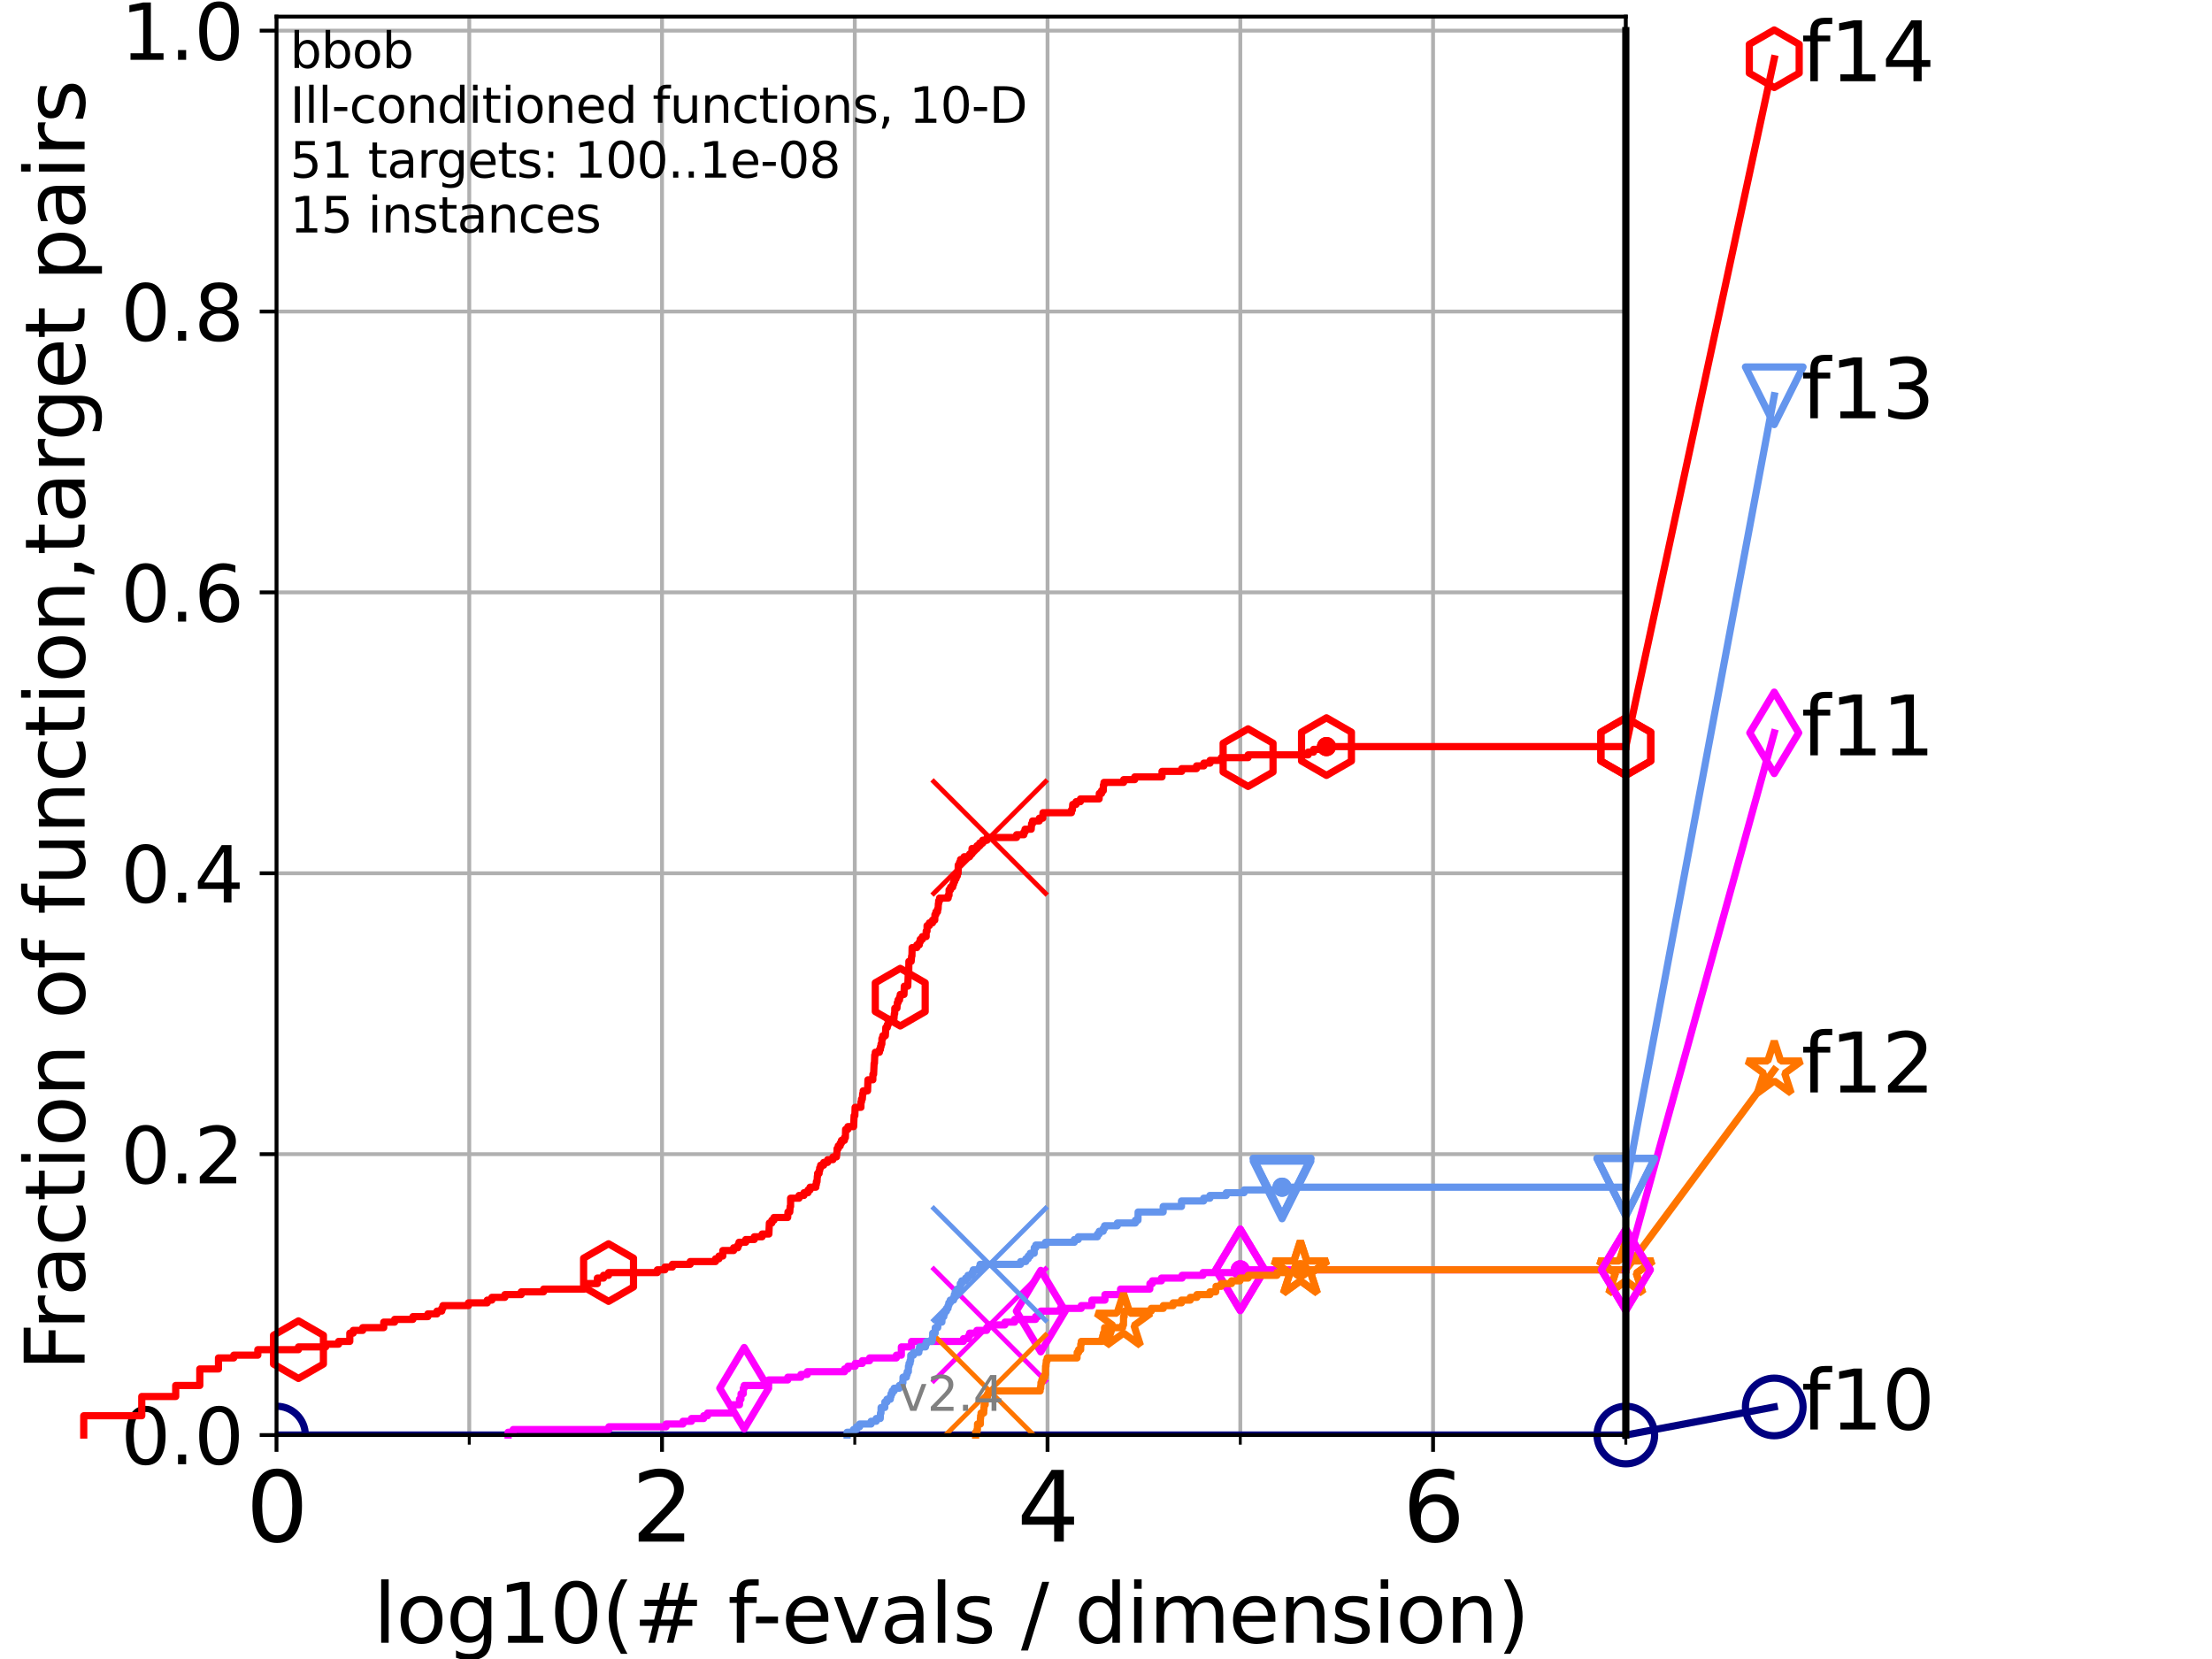 <?xml version="1.0" encoding="utf-8" standalone="no"?>
<!DOCTYPE svg PUBLIC "-//W3C//DTD SVG 1.1//EN"
  "http://www.w3.org/Graphics/SVG/1.1/DTD/svg11.dtd">
<svg height="345.6pt" version="1.1" viewBox="0 0 460.8 345.6" width="460.8pt" xmlns="http://www.w3.org/2000/svg" xmlns:xlink="http://www.w3.org/1999/xlink">
 <defs>
  <style type="text/css">*{stroke-linecap:butt;stroke-linejoin:round;}</style>
 </defs>
 <g id="figure_1">
  <g id="patch_1">
   <path d="M 0 345.6 
L 460.8 345.6 
L 460.8 0 
L 0 0 
z
" style="fill:#ffffff;"/>
  </g>
  <g id="axes_1">
   <g id="patch_2">
    <path d="M 57.6 298.944 
L 338.688 298.944 
L 338.688 3.456 
L 57.6 3.456 
z
" style="fill:#ffffff;"/>
   </g>
   <g id="matplotlib.axis_1">
    <g id="xtick_1">
     <g id="line2d_1">
      <path clip-path="url(#pd523fd088e)" d="M 57.6 298.944 
L 57.6 3.456 
" style="fill:none;stroke:#b0b0b0;stroke-linecap:square;stroke-width:0.8;"/>
     </g>
     <g id="line2d_2">
      <defs>
       <path d="M 0 0 
L 0 3.5 
" id="m79178fb5f8" style="stroke:#000000;stroke-width:0.8;"/>
      </defs>
      <g>
       <use style="stroke:#000000;stroke-width:0.8;" x="57.6" xlink:href="#m79178fb5f8" y="298.944"/>
      </g>
     </g>
     <g id="text_1">
      <!-- 0 -->
      <g transform="translate(51.237 321.141)scale(0.2 -0.2)">
       <defs>
        <path d="M 2034 4250 
Q 1547 4250 1301 3770 
Q 1056 3291 1056 2328 
Q 1056 1369 1301 889 
Q 1547 409 2034 409 
Q 2525 409 2770 889 
Q 3016 1369 3016 2328 
Q 3016 3291 2770 3770 
Q 2525 4250 2034 4250 
z
M 2034 4750 
Q 2819 4750 3233 4129 
Q 3647 3509 3647 2328 
Q 3647 1150 3233 529 
Q 2819 -91 2034 -91 
Q 1250 -91 836 529 
Q 422 1150 422 2328 
Q 422 3509 836 4129 
Q 1250 4750 2034 4750 
z
" id="DejaVuSans-30" transform="scale(0.016)"/>
       </defs>
       <use xlink:href="#DejaVuSans-30"/>
      </g>
     </g>
    </g>
    <g id="xtick_2">
     <g id="line2d_3">
      <path clip-path="url(#pd523fd088e)" d="M 137.911 298.944 
L 137.911 3.456 
" style="fill:none;stroke:#b0b0b0;stroke-linecap:square;stroke-width:0.8;"/>
     </g>
     <g id="line2d_4">
      <g>
       <use style="stroke:#000000;stroke-width:0.8;" x="137.911" xlink:href="#m79178fb5f8" y="298.944"/>
      </g>
     </g>
     <g id="text_2">
      <!-- 2 -->
      <g transform="translate(131.548 321.141)scale(0.2 -0.2)">
       <defs>
        <path d="M 1228 531 
L 3431 531 
L 3431 0 
L 469 0 
L 469 531 
Q 828 903 1448 1529 
Q 2069 2156 2228 2338 
Q 2531 2678 2651 2914 
Q 2772 3150 2772 3378 
Q 2772 3750 2511 3984 
Q 2250 4219 1831 4219 
Q 1534 4219 1204 4116 
Q 875 4013 500 3803 
L 500 4441 
Q 881 4594 1212 4672 
Q 1544 4750 1819 4750 
Q 2544 4750 2975 4387 
Q 3406 4025 3406 3419 
Q 3406 3131 3298 2873 
Q 3191 2616 2906 2266 
Q 2828 2175 2409 1742 
Q 1991 1309 1228 531 
z
" id="DejaVuSans-32" transform="scale(0.016)"/>
       </defs>
       <use xlink:href="#DejaVuSans-32"/>
      </g>
     </g>
    </g>
    <g id="xtick_3">
     <g id="line2d_5">
      <path clip-path="url(#pd523fd088e)" d="M 218.222 298.944 
L 218.222 3.456 
" style="fill:none;stroke:#b0b0b0;stroke-linecap:square;stroke-width:0.8;"/>
     </g>
     <g id="line2d_6">
      <g>
       <use style="stroke:#000000;stroke-width:0.8;" x="218.222" xlink:href="#m79178fb5f8" y="298.944"/>
      </g>
     </g>
     <g id="text_3">
      <!-- 4 -->
      <g transform="translate(211.859 321.141)scale(0.2 -0.2)">
       <defs>
        <path d="M 2419 4116 
L 825 1625 
L 2419 1625 
L 2419 4116 
z
M 2253 4666 
L 3047 4666 
L 3047 1625 
L 3713 1625 
L 3713 1100 
L 3047 1100 
L 3047 0 
L 2419 0 
L 2419 1100 
L 313 1100 
L 313 1709 
L 2253 4666 
z
" id="DejaVuSans-34" transform="scale(0.016)"/>
       </defs>
       <use xlink:href="#DejaVuSans-34"/>
      </g>
     </g>
    </g>
    <g id="xtick_4">
     <g id="line2d_7">
      <path clip-path="url(#pd523fd088e)" d="M 298.533 298.944 
L 298.533 3.456 
" style="fill:none;stroke:#b0b0b0;stroke-linecap:square;stroke-width:0.8;"/>
     </g>
     <g id="line2d_8">
      <g>
       <use style="stroke:#000000;stroke-width:0.8;" x="298.533" xlink:href="#m79178fb5f8" y="298.944"/>
      </g>
     </g>
     <g id="text_4">
      <!-- 6 -->
      <g transform="translate(292.17 321.141)scale(0.2 -0.2)">
       <defs>
        <path d="M 2113 2584 
Q 1688 2584 1439 2293 
Q 1191 2003 1191 1497 
Q 1191 994 1439 701 
Q 1688 409 2113 409 
Q 2538 409 2786 701 
Q 3034 994 3034 1497 
Q 3034 2003 2786 2293 
Q 2538 2584 2113 2584 
z
M 3366 4563 
L 3366 3988 
Q 3128 4100 2886 4159 
Q 2644 4219 2406 4219 
Q 1781 4219 1451 3797 
Q 1122 3375 1075 2522 
Q 1259 2794 1537 2939 
Q 1816 3084 2150 3084 
Q 2853 3084 3261 2657 
Q 3669 2231 3669 1497 
Q 3669 778 3244 343 
Q 2819 -91 2113 -91 
Q 1303 -91 875 529 
Q 447 1150 447 2328 
Q 447 3434 972 4092 
Q 1497 4750 2381 4750 
Q 2619 4750 2861 4703 
Q 3103 4656 3366 4563 
z
" id="DejaVuSans-36" transform="scale(0.016)"/>
       </defs>
       <use xlink:href="#DejaVuSans-36"/>
      </g>
     </g>
    </g>
    <g id="xtick_5">
     <g id="line2d_9">
      <path clip-path="url(#pd523fd088e)" d="M 97.755 298.944 
L 97.755 3.456 
" style="fill:none;stroke:#b0b0b0;stroke-linecap:square;stroke-width:0.8;"/>
     </g>
     <g id="line2d_10">
      <defs>
       <path d="M 0 0 
L 0 2 
" id="m5a1c56ca7a" style="stroke:#000000;stroke-width:0.6;"/>
      </defs>
      <g>
       <use style="stroke:#000000;stroke-width:0.6;" x="97.755" xlink:href="#m5a1c56ca7a" y="298.944"/>
      </g>
     </g>
    </g>
    <g id="xtick_6">
     <g id="line2d_11">
      <path clip-path="url(#pd523fd088e)" d="M 178.066 298.944 
L 178.066 3.456 
" style="fill:none;stroke:#b0b0b0;stroke-linecap:square;stroke-width:0.8;"/>
     </g>
     <g id="line2d_12">
      <g>
       <use style="stroke:#000000;stroke-width:0.6;" x="178.066" xlink:href="#m5a1c56ca7a" y="298.944"/>
      </g>
     </g>
    </g>
    <g id="xtick_7">
     <g id="line2d_13">
      <path clip-path="url(#pd523fd088e)" d="M 258.377 298.944 
L 258.377 3.456 
" style="fill:none;stroke:#b0b0b0;stroke-linecap:square;stroke-width:0.8;"/>
     </g>
     <g id="line2d_14">
      <g>
       <use style="stroke:#000000;stroke-width:0.6;" x="258.377" xlink:href="#m5a1c56ca7a" y="298.944"/>
      </g>
     </g>
    </g>
    <g id="xtick_8">
     <g id="line2d_15">
      <path clip-path="url(#pd523fd088e)" d="M 338.688 298.944 
L 338.688 3.456 
" style="fill:none;stroke:#b0b0b0;stroke-linecap:square;stroke-width:0.8;"/>
     </g>
     <g id="line2d_16">
      <g>
       <use style="stroke:#000000;stroke-width:0.6;" x="338.688" xlink:href="#m5a1c56ca7a" y="298.944"/>
      </g>
     </g>
    </g>
    <g id="text_5">
     <!-- log10(# f-evals / dimension) -->
     <g transform="translate(77.764 342.218)scale(0.17 -0.17)">
      <defs>
       <path d="M 603 4863 
L 1178 4863 
L 1178 0 
L 603 0 
L 603 4863 
z
" id="DejaVuSans-6c" transform="scale(0.016)"/>
       <path d="M 1959 3097 
Q 1497 3097 1228 2736 
Q 959 2375 959 1747 
Q 959 1119 1226 758 
Q 1494 397 1959 397 
Q 2419 397 2687 759 
Q 2956 1122 2956 1747 
Q 2956 2369 2687 2733 
Q 2419 3097 1959 3097 
z
M 1959 3584 
Q 2709 3584 3137 3096 
Q 3566 2609 3566 1747 
Q 3566 888 3137 398 
Q 2709 -91 1959 -91 
Q 1206 -91 779 398 
Q 353 888 353 1747 
Q 353 2609 779 3096 
Q 1206 3584 1959 3584 
z
" id="DejaVuSans-6f" transform="scale(0.016)"/>
       <path d="M 2906 1791 
Q 2906 2416 2648 2759 
Q 2391 3103 1925 3103 
Q 1463 3103 1205 2759 
Q 947 2416 947 1791 
Q 947 1169 1205 825 
Q 1463 481 1925 481 
Q 2391 481 2648 825 
Q 2906 1169 2906 1791 
z
M 3481 434 
Q 3481 -459 3084 -895 
Q 2688 -1331 1869 -1331 
Q 1566 -1331 1297 -1286 
Q 1028 -1241 775 -1147 
L 775 -588 
Q 1028 -725 1275 -790 
Q 1522 -856 1778 -856 
Q 2344 -856 2625 -561 
Q 2906 -266 2906 331 
L 2906 616 
Q 2728 306 2450 153 
Q 2172 0 1784 0 
Q 1141 0 747 490 
Q 353 981 353 1791 
Q 353 2603 747 3093 
Q 1141 3584 1784 3584 
Q 2172 3584 2450 3431 
Q 2728 3278 2906 2969 
L 2906 3500 
L 3481 3500 
L 3481 434 
z
" id="DejaVuSans-67" transform="scale(0.016)"/>
       <path d="M 794 531 
L 1825 531 
L 1825 4091 
L 703 3866 
L 703 4441 
L 1819 4666 
L 2450 4666 
L 2450 531 
L 3481 531 
L 3481 0 
L 794 0 
L 794 531 
z
" id="DejaVuSans-31" transform="scale(0.016)"/>
       <path d="M 1984 4856 
Q 1566 4138 1362 3434 
Q 1159 2731 1159 2009 
Q 1159 1288 1364 580 
Q 1569 -128 1984 -844 
L 1484 -844 
Q 1016 -109 783 600 
Q 550 1309 550 2009 
Q 550 2706 781 3412 
Q 1013 4119 1484 4856 
L 1984 4856 
z
" id="DejaVuSans-28" transform="scale(0.016)"/>
       <path d="M 3272 2816 
L 2363 2816 
L 2100 1772 
L 3016 1772 
L 3272 2816 
z
M 2803 4594 
L 2478 3297 
L 3391 3297 
L 3719 4594 
L 4219 4594 
L 3897 3297 
L 4872 3297 
L 4872 2816 
L 3775 2816 
L 3519 1772 
L 4513 1772 
L 4513 1294 
L 3397 1294 
L 3072 0 
L 2572 0 
L 2894 1294 
L 1978 1294 
L 1656 0 
L 1153 0 
L 1478 1294 
L 494 1294 
L 494 1772 
L 1594 1772 
L 1856 2816 
L 850 2816 
L 850 3297 
L 1978 3297 
L 2297 4594 
L 2803 4594 
z
" id="DejaVuSans-23" transform="scale(0.016)"/>
       <path id="DejaVuSans-20" transform="scale(0.016)"/>
       <path d="M 2375 4863 
L 2375 4384 
L 1825 4384 
Q 1516 4384 1395 4259 
Q 1275 4134 1275 3809 
L 1275 3500 
L 2222 3500 
L 2222 3053 
L 1275 3053 
L 1275 0 
L 697 0 
L 697 3053 
L 147 3053 
L 147 3500 
L 697 3500 
L 697 3744 
Q 697 4328 969 4595 
Q 1241 4863 1831 4863 
L 2375 4863 
z
" id="DejaVuSans-66" transform="scale(0.016)"/>
       <path d="M 313 2009 
L 1997 2009 
L 1997 1497 
L 313 1497 
L 313 2009 
z
" id="DejaVuSans-2d" transform="scale(0.016)"/>
       <path d="M 3597 1894 
L 3597 1613 
L 953 1613 
Q 991 1019 1311 708 
Q 1631 397 2203 397 
Q 2534 397 2845 478 
Q 3156 559 3463 722 
L 3463 178 
Q 3153 47 2828 -22 
Q 2503 -91 2169 -91 
Q 1331 -91 842 396 
Q 353 884 353 1716 
Q 353 2575 817 3079 
Q 1281 3584 2069 3584 
Q 2775 3584 3186 3129 
Q 3597 2675 3597 1894 
z
M 3022 2063 
Q 3016 2534 2758 2815 
Q 2500 3097 2075 3097 
Q 1594 3097 1305 2825 
Q 1016 2553 972 2059 
L 3022 2063 
z
" id="DejaVuSans-65" transform="scale(0.016)"/>
       <path d="M 191 3500 
L 800 3500 
L 1894 563 
L 2988 3500 
L 3597 3500 
L 2284 0 
L 1503 0 
L 191 3500 
z
" id="DejaVuSans-76" transform="scale(0.016)"/>
       <path d="M 2194 1759 
Q 1497 1759 1228 1600 
Q 959 1441 959 1056 
Q 959 750 1161 570 
Q 1363 391 1709 391 
Q 2188 391 2477 730 
Q 2766 1069 2766 1631 
L 2766 1759 
L 2194 1759 
z
M 3341 1997 
L 3341 0 
L 2766 0 
L 2766 531 
Q 2569 213 2275 61 
Q 1981 -91 1556 -91 
Q 1019 -91 701 211 
Q 384 513 384 1019 
Q 384 1609 779 1909 
Q 1175 2209 1959 2209 
L 2766 2209 
L 2766 2266 
Q 2766 2663 2505 2880 
Q 2244 3097 1772 3097 
Q 1472 3097 1187 3025 
Q 903 2953 641 2809 
L 641 3341 
Q 956 3463 1253 3523 
Q 1550 3584 1831 3584 
Q 2591 3584 2966 3190 
Q 3341 2797 3341 1997 
z
" id="DejaVuSans-61" transform="scale(0.016)"/>
       <path d="M 2834 3397 
L 2834 2853 
Q 2591 2978 2328 3040 
Q 2066 3103 1784 3103 
Q 1356 3103 1142 2972 
Q 928 2841 928 2578 
Q 928 2378 1081 2264 
Q 1234 2150 1697 2047 
L 1894 2003 
Q 2506 1872 2764 1633 
Q 3022 1394 3022 966 
Q 3022 478 2636 193 
Q 2250 -91 1575 -91 
Q 1294 -91 989 -36 
Q 684 19 347 128 
L 347 722 
Q 666 556 975 473 
Q 1284 391 1588 391 
Q 1994 391 2212 530 
Q 2431 669 2431 922 
Q 2431 1156 2273 1281 
Q 2116 1406 1581 1522 
L 1381 1569 
Q 847 1681 609 1914 
Q 372 2147 372 2553 
Q 372 3047 722 3315 
Q 1072 3584 1716 3584 
Q 2034 3584 2315 3537 
Q 2597 3491 2834 3397 
z
" id="DejaVuSans-73" transform="scale(0.016)"/>
       <path d="M 1625 4666 
L 2156 4666 
L 531 -594 
L 0 -594 
L 1625 4666 
z
" id="DejaVuSans-2f" transform="scale(0.016)"/>
       <path d="M 2906 2969 
L 2906 4863 
L 3481 4863 
L 3481 0 
L 2906 0 
L 2906 525 
Q 2725 213 2448 61 
Q 2172 -91 1784 -91 
Q 1150 -91 751 415 
Q 353 922 353 1747 
Q 353 2572 751 3078 
Q 1150 3584 1784 3584 
Q 2172 3584 2448 3432 
Q 2725 3281 2906 2969 
z
M 947 1747 
Q 947 1113 1208 752 
Q 1469 391 1925 391 
Q 2381 391 2643 752 
Q 2906 1113 2906 1747 
Q 2906 2381 2643 2742 
Q 2381 3103 1925 3103 
Q 1469 3103 1208 2742 
Q 947 2381 947 1747 
z
" id="DejaVuSans-64" transform="scale(0.016)"/>
       <path d="M 603 3500 
L 1178 3500 
L 1178 0 
L 603 0 
L 603 3500 
z
M 603 4863 
L 1178 4863 
L 1178 4134 
L 603 4134 
L 603 4863 
z
" id="DejaVuSans-69" transform="scale(0.016)"/>
       <path d="M 3328 2828 
Q 3544 3216 3844 3400 
Q 4144 3584 4550 3584 
Q 5097 3584 5394 3201 
Q 5691 2819 5691 2113 
L 5691 0 
L 5113 0 
L 5113 2094 
Q 5113 2597 4934 2840 
Q 4756 3084 4391 3084 
Q 3944 3084 3684 2787 
Q 3425 2491 3425 1978 
L 3425 0 
L 2847 0 
L 2847 2094 
Q 2847 2600 2669 2842 
Q 2491 3084 2119 3084 
Q 1678 3084 1418 2786 
Q 1159 2488 1159 1978 
L 1159 0 
L 581 0 
L 581 3500 
L 1159 3500 
L 1159 2956 
Q 1356 3278 1631 3431 
Q 1906 3584 2284 3584 
Q 2666 3584 2933 3390 
Q 3200 3197 3328 2828 
z
" id="DejaVuSans-6d" transform="scale(0.016)"/>
       <path d="M 3513 2113 
L 3513 0 
L 2938 0 
L 2938 2094 
Q 2938 2591 2744 2837 
Q 2550 3084 2163 3084 
Q 1697 3084 1428 2787 
Q 1159 2491 1159 1978 
L 1159 0 
L 581 0 
L 581 3500 
L 1159 3500 
L 1159 2956 
Q 1366 3272 1645 3428 
Q 1925 3584 2291 3584 
Q 2894 3584 3203 3211 
Q 3513 2838 3513 2113 
z
" id="DejaVuSans-6e" transform="scale(0.016)"/>
       <path d="M 513 4856 
L 1013 4856 
Q 1481 4119 1714 3412 
Q 1947 2706 1947 2009 
Q 1947 1309 1714 600 
Q 1481 -109 1013 -844 
L 513 -844 
Q 928 -128 1133 580 
Q 1338 1288 1338 2009 
Q 1338 2731 1133 3434 
Q 928 4138 513 4856 
z
" id="DejaVuSans-29" transform="scale(0.016)"/>
      </defs>
      <use xlink:href="#DejaVuSans-6c"/>
      <use x="27.783" xlink:href="#DejaVuSans-6f"/>
      <use x="88.965" xlink:href="#DejaVuSans-67"/>
      <use x="152.441" xlink:href="#DejaVuSans-31"/>
      <use x="216.064" xlink:href="#DejaVuSans-30"/>
      <use x="279.688" xlink:href="#DejaVuSans-28"/>
      <use x="318.701" xlink:href="#DejaVuSans-23"/>
      <use x="402.49" xlink:href="#DejaVuSans-20"/>
      <use x="434.277" xlink:href="#DejaVuSans-66"/>
      <use x="463.982" xlink:href="#DejaVuSans-2d"/>
      <use x="500.066" xlink:href="#DejaVuSans-65"/>
      <use x="561.59" xlink:href="#DejaVuSans-76"/>
      <use x="620.77" xlink:href="#DejaVuSans-61"/>
      <use x="682.049" xlink:href="#DejaVuSans-6c"/>
      <use x="709.832" xlink:href="#DejaVuSans-73"/>
      <use x="761.932" xlink:href="#DejaVuSans-20"/>
      <use x="793.719" xlink:href="#DejaVuSans-2f"/>
      <use x="827.41" xlink:href="#DejaVuSans-20"/>
      <use x="859.197" xlink:href="#DejaVuSans-64"/>
      <use x="922.674" xlink:href="#DejaVuSans-69"/>
      <use x="950.457" xlink:href="#DejaVuSans-6d"/>
      <use x="1047.869" xlink:href="#DejaVuSans-65"/>
      <use x="1109.393" xlink:href="#DejaVuSans-6e"/>
      <use x="1172.771" xlink:href="#DejaVuSans-73"/>
      <use x="1224.871" xlink:href="#DejaVuSans-69"/>
      <use x="1252.654" xlink:href="#DejaVuSans-6f"/>
      <use x="1313.836" xlink:href="#DejaVuSans-6e"/>
      <use x="1377.215" xlink:href="#DejaVuSans-29"/>
     </g>
    </g>
   </g>
   <g id="matplotlib.axis_2">
    <g id="ytick_1">
     <g id="line2d_17">
      <path clip-path="url(#pd523fd088e)" d="M 57.6 298.944 
L 338.688 298.944 
" style="fill:none;stroke:#b0b0b0;stroke-linecap:square;stroke-width:0.8;"/>
     </g>
     <g id="line2d_18">
      <defs>
       <path d="M 0 0 
L -3.5 0 
" id="m74e8d85e25" style="stroke:#000000;stroke-width:0.8;"/>
      </defs>
      <g>
       <use style="stroke:#000000;stroke-width:0.8;" x="57.6" xlink:href="#m74e8d85e25" y="298.944"/>
      </g>
     </g>
     <g id="text_6">
      <!-- 0.0 -->
      <g transform="translate(25.155 305.023)scale(0.16 -0.16)">
       <defs>
        <path d="M 684 794 
L 1344 794 
L 1344 0 
L 684 0 
L 684 794 
z
" id="DejaVuSans-2e" transform="scale(0.016)"/>
       </defs>
       <use xlink:href="#DejaVuSans-30"/>
       <use x="63.623" xlink:href="#DejaVuSans-2e"/>
       <use x="95.41" xlink:href="#DejaVuSans-30"/>
      </g>
     </g>
    </g>
    <g id="ytick_2">
     <g id="line2d_19">
      <path clip-path="url(#pd523fd088e)" d="M 57.6 240.432 
L 338.688 240.432 
" style="fill:none;stroke:#b0b0b0;stroke-linecap:square;stroke-width:0.8;"/>
     </g>
     <g id="line2d_20">
      <g>
       <use style="stroke:#000000;stroke-width:0.8;" x="57.6" xlink:href="#m74e8d85e25" y="240.432"/>
      </g>
     </g>
     <g id="text_7">
      <!-- 0.2 -->
      <g transform="translate(25.155 246.51)scale(0.16 -0.16)">
       <use xlink:href="#DejaVuSans-30"/>
       <use x="63.623" xlink:href="#DejaVuSans-2e"/>
       <use x="95.41" xlink:href="#DejaVuSans-32"/>
      </g>
     </g>
    </g>
    <g id="ytick_3">
     <g id="line2d_21">
      <path clip-path="url(#pd523fd088e)" d="M 57.6 181.919 
L 338.688 181.919 
" style="fill:none;stroke:#b0b0b0;stroke-linecap:square;stroke-width:0.8;"/>
     </g>
     <g id="line2d_22">
      <g>
       <use style="stroke:#000000;stroke-width:0.8;" x="57.6" xlink:href="#m74e8d85e25" y="181.919"/>
      </g>
     </g>
     <g id="text_8">
      <!-- 0.4 -->
      <g transform="translate(25.155 187.998)scale(0.16 -0.16)">
       <use xlink:href="#DejaVuSans-30"/>
       <use x="63.623" xlink:href="#DejaVuSans-2e"/>
       <use x="95.41" xlink:href="#DejaVuSans-34"/>
      </g>
     </g>
    </g>
    <g id="ytick_4">
     <g id="line2d_23">
      <path clip-path="url(#pd523fd088e)" d="M 57.6 123.407 
L 338.688 123.407 
" style="fill:none;stroke:#b0b0b0;stroke-linecap:square;stroke-width:0.8;"/>
     </g>
     <g id="line2d_24">
      <g>
       <use style="stroke:#000000;stroke-width:0.8;" x="57.6" xlink:href="#m74e8d85e25" y="123.407"/>
      </g>
     </g>
     <g id="text_9">
      <!-- 0.6 -->
      <g transform="translate(25.155 129.485)scale(0.16 -0.16)">
       <use xlink:href="#DejaVuSans-30"/>
       <use x="63.623" xlink:href="#DejaVuSans-2e"/>
       <use x="95.41" xlink:href="#DejaVuSans-36"/>
      </g>
     </g>
    </g>
    <g id="ytick_5">
     <g id="line2d_25">
      <path clip-path="url(#pd523fd088e)" d="M 57.6 64.894 
L 338.688 64.894 
" style="fill:none;stroke:#b0b0b0;stroke-linecap:square;stroke-width:0.8;"/>
     </g>
     <g id="line2d_26">
      <g>
       <use style="stroke:#000000;stroke-width:0.8;" x="57.6" xlink:href="#m74e8d85e25" y="64.894"/>
      </g>
     </g>
     <g id="text_10">
      <!-- 0.8 -->
      <g transform="translate(25.155 70.973)scale(0.16 -0.16)">
       <defs>
        <path d="M 2034 2216 
Q 1584 2216 1326 1975 
Q 1069 1734 1069 1313 
Q 1069 891 1326 650 
Q 1584 409 2034 409 
Q 2484 409 2743 651 
Q 3003 894 3003 1313 
Q 3003 1734 2745 1975 
Q 2488 2216 2034 2216 
z
M 1403 2484 
Q 997 2584 770 2862 
Q 544 3141 544 3541 
Q 544 4100 942 4425 
Q 1341 4750 2034 4750 
Q 2731 4750 3128 4425 
Q 3525 4100 3525 3541 
Q 3525 3141 3298 2862 
Q 3072 2584 2669 2484 
Q 3125 2378 3379 2068 
Q 3634 1759 3634 1313 
Q 3634 634 3220 271 
Q 2806 -91 2034 -91 
Q 1263 -91 848 271 
Q 434 634 434 1313 
Q 434 1759 690 2068 
Q 947 2378 1403 2484 
z
M 1172 3481 
Q 1172 3119 1398 2916 
Q 1625 2713 2034 2713 
Q 2441 2713 2670 2916 
Q 2900 3119 2900 3481 
Q 2900 3844 2670 4047 
Q 2441 4250 2034 4250 
Q 1625 4250 1398 4047 
Q 1172 3844 1172 3481 
z
" id="DejaVuSans-38" transform="scale(0.016)"/>
       </defs>
       <use xlink:href="#DejaVuSans-30"/>
       <use x="63.623" xlink:href="#DejaVuSans-2e"/>
       <use x="95.41" xlink:href="#DejaVuSans-38"/>
      </g>
     </g>
    </g>
    <g id="ytick_6">
     <g id="line2d_27">
      <path clip-path="url(#pd523fd088e)" d="M 57.6 6.382 
L 338.688 6.382 
" style="fill:none;stroke:#b0b0b0;stroke-linecap:square;stroke-width:0.8;"/>
     </g>
     <g id="line2d_28">
      <g>
       <use style="stroke:#000000;stroke-width:0.8;" x="57.6" xlink:href="#m74e8d85e25" y="6.382"/>
      </g>
     </g>
     <g id="text_11">
      <!-- 1.0 -->
      <g transform="translate(25.155 12.46)scale(0.16 -0.16)">
       <use xlink:href="#DejaVuSans-31"/>
       <use x="63.623" xlink:href="#DejaVuSans-2e"/>
       <use x="95.41" xlink:href="#DejaVuSans-30"/>
      </g>
     </g>
    </g>
    <g id="text_12">
     <!-- Fraction of function,target pairs -->
     <g transform="translate(17.62 285.585)rotate(-90)scale(0.17 -0.17)">
      <defs>
       <path d="M 628 4666 
L 3309 4666 
L 3309 4134 
L 1259 4134 
L 1259 2759 
L 3109 2759 
L 3109 2228 
L 1259 2228 
L 1259 0 
L 628 0 
L 628 4666 
z
" id="DejaVuSans-46" transform="scale(0.016)"/>
       <path d="M 2631 2963 
Q 2534 3019 2420 3045 
Q 2306 3072 2169 3072 
Q 1681 3072 1420 2755 
Q 1159 2438 1159 1844 
L 1159 0 
L 581 0 
L 581 3500 
L 1159 3500 
L 1159 2956 
Q 1341 3275 1631 3429 
Q 1922 3584 2338 3584 
Q 2397 3584 2469 3576 
Q 2541 3569 2628 3553 
L 2631 2963 
z
" id="DejaVuSans-72" transform="scale(0.016)"/>
       <path d="M 3122 3366 
L 3122 2828 
Q 2878 2963 2633 3030 
Q 2388 3097 2138 3097 
Q 1578 3097 1268 2742 
Q 959 2388 959 1747 
Q 959 1106 1268 751 
Q 1578 397 2138 397 
Q 2388 397 2633 464 
Q 2878 531 3122 666 
L 3122 134 
Q 2881 22 2623 -34 
Q 2366 -91 2075 -91 
Q 1284 -91 818 406 
Q 353 903 353 1747 
Q 353 2603 823 3093 
Q 1294 3584 2113 3584 
Q 2378 3584 2631 3529 
Q 2884 3475 3122 3366 
z
" id="DejaVuSans-63" transform="scale(0.016)"/>
       <path d="M 1172 4494 
L 1172 3500 
L 2356 3500 
L 2356 3053 
L 1172 3053 
L 1172 1153 
Q 1172 725 1289 603 
Q 1406 481 1766 481 
L 2356 481 
L 2356 0 
L 1766 0 
Q 1100 0 847 248 
Q 594 497 594 1153 
L 594 3053 
L 172 3053 
L 172 3500 
L 594 3500 
L 594 4494 
L 1172 4494 
z
" id="DejaVuSans-74" transform="scale(0.016)"/>
       <path d="M 544 1381 
L 544 3500 
L 1119 3500 
L 1119 1403 
Q 1119 906 1312 657 
Q 1506 409 1894 409 
Q 2359 409 2629 706 
Q 2900 1003 2900 1516 
L 2900 3500 
L 3475 3500 
L 3475 0 
L 2900 0 
L 2900 538 
Q 2691 219 2414 64 
Q 2138 -91 1772 -91 
Q 1169 -91 856 284 
Q 544 659 544 1381 
z
M 1991 3584 
L 1991 3584 
z
" id="DejaVuSans-75" transform="scale(0.016)"/>
       <path d="M 750 794 
L 1409 794 
L 1409 256 
L 897 -744 
L 494 -744 
L 750 256 
L 750 794 
z
" id="DejaVuSans-2c" transform="scale(0.016)"/>
       <path d="M 1159 525 
L 1159 -1331 
L 581 -1331 
L 581 3500 
L 1159 3500 
L 1159 2969 
Q 1341 3281 1617 3432 
Q 1894 3584 2278 3584 
Q 2916 3584 3314 3078 
Q 3713 2572 3713 1747 
Q 3713 922 3314 415 
Q 2916 -91 2278 -91 
Q 1894 -91 1617 61 
Q 1341 213 1159 525 
z
M 3116 1747 
Q 3116 2381 2855 2742 
Q 2594 3103 2138 3103 
Q 1681 3103 1420 2742 
Q 1159 2381 1159 1747 
Q 1159 1113 1420 752 
Q 1681 391 2138 391 
Q 2594 391 2855 752 
Q 3116 1113 3116 1747 
z
" id="DejaVuSans-70" transform="scale(0.016)"/>
      </defs>
      <use xlink:href="#DejaVuSans-46"/>
      <use x="50.27" xlink:href="#DejaVuSans-72"/>
      <use x="91.383" xlink:href="#DejaVuSans-61"/>
      <use x="152.662" xlink:href="#DejaVuSans-63"/>
      <use x="207.643" xlink:href="#DejaVuSans-74"/>
      <use x="246.852" xlink:href="#DejaVuSans-69"/>
      <use x="274.635" xlink:href="#DejaVuSans-6f"/>
      <use x="335.816" xlink:href="#DejaVuSans-6e"/>
      <use x="399.195" xlink:href="#DejaVuSans-20"/>
      <use x="430.982" xlink:href="#DejaVuSans-6f"/>
      <use x="492.164" xlink:href="#DejaVuSans-66"/>
      <use x="527.369" xlink:href="#DejaVuSans-20"/>
      <use x="559.156" xlink:href="#DejaVuSans-66"/>
      <use x="594.361" xlink:href="#DejaVuSans-75"/>
      <use x="657.74" xlink:href="#DejaVuSans-6e"/>
      <use x="721.119" xlink:href="#DejaVuSans-63"/>
      <use x="776.1" xlink:href="#DejaVuSans-74"/>
      <use x="815.309" xlink:href="#DejaVuSans-69"/>
      <use x="843.092" xlink:href="#DejaVuSans-6f"/>
      <use x="904.273" xlink:href="#DejaVuSans-6e"/>
      <use x="967.652" xlink:href="#DejaVuSans-2c"/>
      <use x="999.439" xlink:href="#DejaVuSans-74"/>
      <use x="1038.648" xlink:href="#DejaVuSans-61"/>
      <use x="1099.928" xlink:href="#DejaVuSans-72"/>
      <use x="1139.291" xlink:href="#DejaVuSans-67"/>
      <use x="1202.768" xlink:href="#DejaVuSans-65"/>
      <use x="1264.291" xlink:href="#DejaVuSans-74"/>
      <use x="1303.5" xlink:href="#DejaVuSans-20"/>
      <use x="1335.287" xlink:href="#DejaVuSans-70"/>
      <use x="1398.764" xlink:href="#DejaVuSans-61"/>
      <use x="1460.043" xlink:href="#DejaVuSans-69"/>
      <use x="1487.826" xlink:href="#DejaVuSans-72"/>
      <use x="1528.939" xlink:href="#DejaVuSans-73"/>
     </g>
    </g>
   </g>
   <g id="line2d_29">
    <path clip-path="url(#pd523fd088e)" d="M 57.6 298.944 
L 57.6 298.944 
L 57.6 298.944 
L 57.6 298.944 
L 338.688 298.944 
" style="fill:none;stroke:#000080;stroke-linecap:square;stroke-width:1.5;"/>
   </g>
   <g id="line2d_30">
    <defs>
     <path d="M 0 6 
C 1.591 6 3.117 5.368 4.243 4.243 
C 5.368 3.117 6 1.591 6 0 
C 6 -1.591 5.368 -3.117 4.243 -4.243 
C 3.117 -5.368 1.591 -6 0 -6 
C -1.591 -6 -3.117 -5.368 -4.243 -4.243 
C -5.368 -3.117 -6 -1.591 -6 0 
C -6 1.591 -5.368 3.117 -4.243 4.243 
C -3.117 5.368 -1.591 6 0 6 
z
" id="m2015247b19" style="stroke:#000080;stroke-width:1.5;"/>
    </defs>
    <g clip-path="url(#pd523fd088e)">
     <use style="fill-opacity:0;stroke:#000080;stroke-width:1.5;" x="57.6" xlink:href="#m2015247b19" y="298.944"/>
    </g>
   </g>
   <g id="line2d_31">
    <path clip-path="url(#pd523fd088e)" style="fill:none;stroke:#000080;stroke-linecap:square;stroke-width:1.5;"/>
    <g clip-path="url(#pd523fd088e)">
     <use style="fill-opacity:0;stroke:#000080;stroke-width:1.5;" x="-1" xlink:href="#m2015247b19" y="591.506"/>
     <use style="fill-opacity:0;stroke:#000080;stroke-width:1.5;" x="338.688" xlink:href="#m2015247b19" y="591.506"/>
    </g>
   </g>
   <g id="line2d_32">
    <defs>
     <path d="M 0 1.5 
C 0.398 1.5 0.779 1.342 1.061 1.061 
C 1.342 0.779 1.5 0.398 1.5 0 
C 1.5 -0.398 1.342 -0.779 1.061 -1.061 
C 0.779 -1.342 0.398 -1.5 0 -1.5 
C -0.398 -1.5 -0.779 -1.342 -1.061 -1.061 
C -1.342 -0.779 -1.5 -0.398 -1.5 0 
C -1.5 0.398 -1.342 0.779 -1.061 1.061 
C -0.779 1.342 -0.398 1.5 0 1.5 
z
" id="m732f9f96b3" style="stroke:#ff00ff;"/>
    </defs>
    <g>
     <use style="fill:#ff00ff;stroke:#ff00ff;" x="258.369" xlink:href="#m732f9f96b3" y="264.525"/>
     <use style="fill:#ff00ff;stroke:#ff00ff;" x="258.369" xlink:href="#m732f9f96b3" y="264.525"/>
    </g>
   </g>
   <g id="line2d_33">
    <path d="M 105.843 298.944 
L 105.843 298.37 
L 106.906 298.37 
L 106.906 297.797 
L 126.839 297.797 
L 126.839 297.223 
L 138.762 297.223 
L 138.762 296.649 
L 142.27 296.649 
L 142.27 296.076 
L 144.038 296.076 
L 144.038 295.502 
L 146.591 295.502 
L 146.591 294.928 
L 147.399 294.928 
L 147.399 294.355 
L 152.632 294.355 
L 152.632 293.207 
L 152.692 293.207 
L 152.692 292.634 
L 154.05 292.634 
L 154.05 291.487 
L 154.352 291.487 
L 154.352 290.913 
L 154.372 290.913 
L 154.372 290.339 
L 154.841 290.339 
L 154.841 289.192 
L 155.031 289.192 
L 155.031 288.618 
L 160.123 288.618 
L 160.123 287.471 
L 164.11 287.471 
L 164.11 286.897 
L 166.842 286.897 
L 166.842 286.324 
L 168.177 286.324 
L 168.177 285.75 
L 175.94 285.75 
L 175.94 285.176 
L 176.635 285.176 
L 176.635 284.603 
L 178.167 284.603 
L 178.167 284.029 
L 179.635 284.029 
L 179.635 283.455 
L 181.16 283.455 
L 181.16 282.882 
L 186.727 282.882 
L 186.727 282.308 
L 187.767 282.308 
L 187.767 280.587 
L 189.894 280.587 
L 189.894 279.44 
L 200.696 279.44 
L 200.696 278.866 
L 201.748 278.866 
L 201.748 278.293 
L 201.988 278.293 
L 201.988 277.719 
L 203.503 277.719 
L 203.503 277.145 
L 205.541 277.145 
L 205.541 276.572 
L 205.932 276.572 
L 205.932 275.998 
L 209.349 275.998 
L 209.349 275.424 
L 211.369 275.424 
L 211.369 274.851 
L 215.727 274.851 
L 215.727 274.277 
L 216.284 274.277 
L 216.284 273.703 
L 216.814 273.703 
L 216.814 273.13 
L 220.894 273.13 
L 220.894 272.556 
L 225.241 272.556 
L 225.241 271.982 
L 227.465 271.982 
L 227.465 270.835 
L 230.18 270.835 
L 230.18 269.688 
L 233.427 269.688 
L 233.427 268.54 
L 239.526 268.54 
L 239.526 267.967 
L 239.553 267.967 
L 239.553 267.393 
L 240.059 267.393 
L 240.059 266.82 
L 241.95 266.82 
L 241.95 266.246 
L 246.251 266.246 
L 246.251 265.672 
L 250.599 265.672 
L 250.599 265.099 
L 258.369 265.099 
L 258.369 264.525 
L 338.688 264.525 
" style="fill:none;stroke:#ff00ff;stroke-linecap:square;stroke-width:1.5;"/>
   </g>
   <g id="line2d_34">
    <defs>
     <path d="M -0 8.485 
L 5.091 0 
L 0 -8.485 
L -5.091 -0 
z
" id="mff8926a5f1" style="stroke:#ff00ff;stroke-linejoin:miter;stroke-width:1.5;"/>
    </defs>
    <g>
     <use style="fill-opacity:0;stroke:#ff00ff;stroke-linejoin:miter;stroke-width:1.5;" x="155.031" xlink:href="#mff8926a5f1" y="289.192"/>
     <use style="fill-opacity:0;stroke:#ff00ff;stroke-linejoin:miter;stroke-width:1.5;" x="216.814" xlink:href="#mff8926a5f1" y="273.13"/>
     <use style="fill-opacity:0;stroke:#ff00ff;stroke-linejoin:miter;stroke-width:1.5;" x="258.369" xlink:href="#mff8926a5f1" y="264.525"/>
     <use style="fill-opacity:0;stroke:#ff00ff;stroke-linejoin:miter;stroke-width:1.5;" x="258.369" xlink:href="#mff8926a5f1" y="264.525"/>
     <use style="fill-opacity:0;stroke:#ff00ff;stroke-linejoin:miter;stroke-width:1.5;" x="338.688" xlink:href="#mff8926a5f1" y="264.525"/>
    </g>
   </g>
   <g id="line2d_35">
    <path style="fill:none;stroke:#ff00ff;stroke-linecap:square;stroke-width:1.5;"/>
    <g/>
   </g>
   <g id="line2d_36">
    <path clip-path="url(#pd523fd088e)" d="M 206.156 275.998 
" style="fill:none;stroke:#ff00ff;stroke-linecap:square;stroke-width:1.5;"/>
    <defs>
     <path d="M -12 12 
L 12 -12 
M -12 -12 
L 12 12 
" id="m90f9597232" style="stroke:#ff00ff;"/>
    </defs>
    <g clip-path="url(#pd523fd088e)">
     <use style="fill:#ff00ff;stroke:#ff00ff;" x="206.156" xlink:href="#m90f9597232" y="275.998"/>
    </g>
   </g>
   <g id="line2d_37">
    <defs>
     <path d="M 0 1.5 
C 0.398 1.5 0.779 1.342 1.061 1.061 
C 1.342 0.779 1.5 0.398 1.5 0 
C 1.5 -0.398 1.342 -0.779 1.061 -1.061 
C 0.779 -1.342 0.398 -1.5 0 -1.5 
C -0.398 -1.5 -0.779 -1.342 -1.061 -1.061 
C -1.342 -0.779 -1.5 -0.398 -1.5 0 
C -1.5 0.398 -1.342 0.779 -1.061 1.061 
C -0.779 1.342 -0.398 1.5 0 1.5 
z
" id="mc59becb47e" style="stroke:#ff7500;"/>
    </defs>
    <g>
     <use style="fill:#ff7500;stroke:#ff7500;" x="270.896" xlink:href="#mc59becb47e" y="264.525"/>
     <use style="fill:#ff7500;stroke:#ff7500;" x="270.896" xlink:href="#mc59becb47e" y="264.525"/>
    </g>
   </g>
   <g id="line2d_38">
    <path d="M 203.238 298.944 
L 203.238 298.37 
L 203.53 298.37 
L 203.53 297.797 
L 203.617 297.797 
L 203.617 297.223 
L 203.634 297.223 
L 203.634 296.649 
L 204.23 296.649 
L 204.23 295.502 
L 204.272 295.502 
L 204.272 294.928 
L 204.374 294.928 
L 204.374 294.355 
L 204.929 294.355 
L 204.929 293.781 
L 204.966 293.781 
L 204.966 293.207 
L 205.014 293.207 
L 205.014 292.634 
L 205.228 292.634 
L 205.228 292.06 
L 205.264 292.06 
L 205.264 291.487 
L 205.628 291.487 
L 205.628 290.913 
L 205.739 290.913 
L 205.739 290.339 
L 205.959 290.339 
L 205.959 289.766 
L 216.678 289.766 
L 216.678 289.192 
L 216.802 289.192 
L 216.802 288.618 
L 216.846 288.618 
L 216.846 288.045 
L 217.028 288.045 
L 217.028 287.471 
L 217.307 287.471 
L 217.307 286.897 
L 217.659 286.897 
L 217.659 286.324 
L 217.786 286.324 
L 217.786 285.176 
L 217.804 285.176 
L 217.804 284.603 
L 217.9 284.603 
L 217.9 284.029 
L 217.958 284.029 
L 217.958 283.455 
L 218.146 283.455 
L 218.146 282.882 
L 224.367 282.882 
L 224.367 282.308 
L 224.396 282.308 
L 224.396 281.734 
L 224.696 281.734 
L 224.696 281.161 
L 225.125 281.161 
L 225.125 280.587 
L 225.141 280.587 
L 225.141 280.013 
L 225.25 280.013 
L 225.25 279.44 
L 229.558 279.44 
L 229.558 278.866 
L 229.712 278.866 
L 229.712 278.293 
L 229.87 278.293 
L 229.87 277.719 
L 230.105 277.719 
L 230.105 276.572 
L 233.855 276.572 
L 233.855 275.998 
L 234.042 275.998 
L 234.042 275.424 
L 234.049 275.424 
L 234.049 274.277 
L 234.184 274.277 
L 234.184 273.13 
L 239.829 273.13 
L 239.829 272.556 
L 242.335 272.556 
L 242.335 271.982 
L 244.377 271.982 
L 244.377 271.409 
L 246.128 271.409 
L 246.128 270.835 
L 247.956 270.835 
L 247.956 270.261 
L 249.338 270.261 
L 249.338 269.688 
L 252.049 269.688 
L 252.049 269.114 
L 253.26 269.114 
L 253.26 268.54 
L 253.322 268.54 
L 253.322 267.967 
L 254.394 267.967 
L 254.394 267.393 
L 256.551 267.393 
L 256.551 266.82 
L 258.308 266.82 
L 258.308 266.246 
L 260.02 266.246 
L 260.02 265.672 
L 266.013 265.672 
L 266.013 265.099 
L 270.896 265.099 
L 270.896 264.525 
L 338.688 264.525 
" style="fill:none;stroke:#ff7500;stroke-linecap:square;stroke-width:1.5;"/>
   </g>
   <g id="line2d_39">
    <defs>
     <path d="M 0 -6 
L -1.347 -1.854 
L -5.706 -1.854 
L -2.18 0.708 
L -3.527 4.854 
L -0 2.292 
L 3.527 4.854 
L 2.18 0.708 
L 5.706 -1.854 
L 1.347 -1.854 
z
" id="mb4a28179a5" style="stroke:#ff7500;stroke-linejoin:bevel;stroke-width:1.5;"/>
    </defs>
    <g>
     <use style="fill-opacity:0;stroke:#ff7500;stroke-linejoin:bevel;stroke-width:1.5;" x="234.049" xlink:href="#mb4a28179a5" y="275.424"/>
     <use style="fill-opacity:0;stroke:#ff7500;stroke-linejoin:bevel;stroke-width:1.5;" x="270.896" xlink:href="#mb4a28179a5" y="264.525"/>
     <use style="fill-opacity:0;stroke:#ff7500;stroke-linejoin:bevel;stroke-width:1.5;" x="270.896" xlink:href="#mb4a28179a5" y="264.525"/>
     <use style="fill-opacity:0;stroke:#ff7500;stroke-linejoin:bevel;stroke-width:1.5;" x="338.688" xlink:href="#mb4a28179a5" y="264.525"/>
    </g>
   </g>
   <g id="line2d_40">
    <path style="fill:none;stroke:#ff7500;stroke-linecap:square;stroke-width:1.5;"/>
    <g/>
   </g>
   <g id="line2d_41">
    <path clip-path="url(#pd523fd088e)" d="M 206.156 289.766 
" style="fill:none;stroke:#ff7500;stroke-linecap:square;stroke-width:1.5;"/>
    <defs>
     <path d="M -12 12 
L 12 -12 
M -12 -12 
L 12 12 
" id="mefde0b43cd" style="stroke:#ff7500;"/>
    </defs>
    <g clip-path="url(#pd523fd088e)">
     <use style="fill:#ff7500;stroke:#ff7500;" x="206.156" xlink:href="#mefde0b43cd" y="289.766"/>
    </g>
   </g>
   <g id="line2d_42">
    <defs>
     <path d="M 0 1.5 
C 0.398 1.5 0.779 1.342 1.061 1.061 
C 1.342 0.779 1.5 0.398 1.5 0 
C 1.5 -0.398 1.342 -0.779 1.061 -1.061 
C 0.779 -1.342 0.398 -1.5 0 -1.5 
C -0.398 -1.5 -0.779 -1.342 -1.061 -1.061 
C -1.342 -0.779 -1.5 -0.398 -1.5 0 
C -1.5 0.398 -1.342 0.779 -1.061 1.061 
C -0.779 1.342 -0.398 1.5 0 1.5 
z
" id="m74407cbda1" style="stroke:#6495ed;"/>
    </defs>
    <g>
     <use style="fill:#6495ed;stroke:#6495ed;" x="267.076" xlink:href="#m74407cbda1" y="247.315"/>
     <use style="fill:#6495ed;stroke:#6495ed;" x="267.076" xlink:href="#m74407cbda1" y="247.315"/>
    </g>
   </g>
   <g id="line2d_43">
    <path d="M 176.46 298.944 
L 176.46 298.37 
L 177.794 298.37 
L 177.794 297.797 
L 178.437 297.797 
L 178.437 297.223 
L 179.076 297.223 
L 179.076 296.649 
L 181.468 296.649 
L 181.468 296.076 
L 182.527 296.076 
L 182.527 295.502 
L 183.372 295.502 
L 183.422 294.355 
L 183.525 294.355 
L 183.545 293.207 
L 184.323 293.207 
L 184.325 292.06 
L 184.772 292.06 
L 184.772 291.487 
L 185.476 291.487 
L 185.476 290.913 
L 185.62 290.913 
L 185.62 290.339 
L 185.861 290.339 
L 185.861 289.766 
L 186.264 289.766 
L 186.264 289.192 
L 187.346 289.192 
L 187.346 288.618 
L 187.966 288.618 
L 187.966 288.045 
L 188.093 288.045 
L 188.114 286.897 
L 188.817 286.897 
L 188.817 286.324 
L 188.989 286.324 
L 188.989 285.75 
L 189.23 285.75 
L 189.248 284.603 
L 189.365 284.603 
L 189.365 284.029 
L 189.583 284.029 
L 189.583 283.455 
L 189.707 283.455 
L 189.726 282.308 
L 190.287 282.308 
L 190.287 281.734 
L 191.411 281.734 
L 191.411 281.161 
L 191.55 281.161 
L 191.55 280.587 
L 192.797 280.587 
L 192.797 280.013 
L 192.997 280.013 
L 192.997 279.44 
L 194.149 279.44 
L 194.149 278.866 
L 194.278 278.866 
L 194.301 277.719 
L 194.816 277.719 
L 194.829 276.572 
L 195.347 276.572 
L 195.425 275.424 
L 196.212 275.424 
L 196.269 274.277 
L 196.616 274.277 
L 196.616 273.703 
L 196.788 273.703 
L 196.788 273.13 
L 197.173 273.13 
L 197.173 272.556 
L 197.49 272.556 
L 197.49 271.982 
L 197.65 271.982 
L 197.65 271.409 
L 197.952 271.409 
L 197.952 270.835 
L 198.644 270.835 
L 198.644 270.261 
L 198.801 270.261 
L 198.801 269.688 
L 198.978 269.688 
L 198.978 269.114 
L 199.382 269.114 
L 199.382 268.54 
L 200.024 268.54 
L 200.047 267.393 
L 200.361 267.393 
L 200.361 266.82 
L 201.154 266.82 
L 201.154 266.246 
L 201.653 266.246 
L 201.653 265.672 
L 202.502 265.672 
L 202.502 265.099 
L 202.756 265.099 
L 202.756 264.525 
L 204.007 264.525 
L 204.007 263.951 
L 204.171 263.951 
L 204.171 263.378 
L 212.606 263.378 
L 212.606 262.804 
L 213.691 262.804 
L 213.691 262.23 
L 214.195 262.23 
L 214.195 261.657 
L 214.62 261.657 
L 214.62 261.083 
L 215.446 261.083 
L 215.446 259.936 
L 215.774 259.936 
L 215.774 259.362 
L 217.787 259.362 
L 217.787 258.788 
L 223.802 258.788 
L 223.802 258.215 
L 224.628 258.215 
L 224.628 257.641 
L 228.614 257.641 
L 228.614 257.067 
L 228.989 257.067 
L 228.989 256.494 
L 229.819 256.494 
L 229.819 255.92 
L 230.105 255.92 
L 230.105 255.346 
L 232.76 255.346 
L 232.76 254.773 
L 236.519 254.773 
L 236.519 254.199 
L 237.063 254.199 
L 237.087 252.478 
L 242.307 252.478 
L 242.307 251.331 
L 246.123 251.331 
L 246.123 250.184 
L 250.742 250.184 
L 250.742 249.61 
L 252.045 249.61 
L 252.045 249.036 
L 255.455 249.036 
L 255.455 248.463 
L 259.161 248.463 
L 259.161 247.889 
L 267.076 247.889 
L 267.076 247.315 
L 338.688 247.315 
L 338.688 247.315 
" style="fill:none;stroke:#6495ed;stroke-linecap:square;stroke-width:1.5;"/>
   </g>
   <g id="line2d_44">
    <defs>
     <path d="M -0 6 
L 6 -6 
L -6 -6 
z
" id="mba08f17530" style="stroke:#6495ed;stroke-linejoin:miter;stroke-width:1.5;"/>
    </defs>
    <g>
     <use style="fill-opacity:0;stroke:#6495ed;stroke-linejoin:miter;stroke-width:1.5;" x="267.076" xlink:href="#mba08f17530" y="247.889"/>
     <use style="fill-opacity:0;stroke:#6495ed;stroke-linejoin:miter;stroke-width:1.5;" x="267.076" xlink:href="#mba08f17530" y="247.315"/>
     <use style="fill-opacity:0;stroke:#6495ed;stroke-linejoin:miter;stroke-width:1.5;" x="267.076" xlink:href="#mba08f17530" y="247.315"/>
     <use style="fill-opacity:0;stroke:#6495ed;stroke-linejoin:miter;stroke-width:1.5;" x="338.688" xlink:href="#mba08f17530" y="247.315"/>
    </g>
   </g>
   <g id="line2d_45">
    <path style="fill:none;stroke:#6495ed;stroke-linecap:square;stroke-width:1.5;"/>
    <g/>
   </g>
   <g id="line2d_46">
    <path clip-path="url(#pd523fd088e)" d="M 206.156 263.378 
" style="fill:none;stroke:#6495ed;stroke-linecap:square;stroke-width:1.5;"/>
    <defs>
     <path d="M -12 12 
L 12 -12 
M -12 -12 
L 12 12 
" id="mabe4a6246d" style="stroke:#6495ed;"/>
    </defs>
    <g clip-path="url(#pd523fd088e)">
     <use style="fill:#6495ed;stroke:#6495ed;" x="206.156" xlink:href="#mabe4a6246d" y="263.378"/>
    </g>
   </g>
   <g id="line2d_47">
    <defs>
     <path d="M 0 1.5 
C 0.398 1.5 0.779 1.342 1.061 1.061 
C 1.342 0.779 1.5 0.398 1.5 0 
C 1.5 -0.398 1.342 -0.779 1.061 -1.061 
C 0.779 -1.342 0.398 -1.5 0 -1.5 
C -0.398 -1.5 -0.779 -1.342 -1.061 -1.061 
C -1.342 -0.779 -1.5 -0.398 -1.5 0 
C -1.5 0.398 -1.342 0.779 -1.061 1.061 
C -0.779 1.342 -0.398 1.5 0 1.5 
z
" id="mc91c9007ea" style="stroke:#ff0000;"/>
    </defs>
    <g>
     <use style="fill:#ff0000;stroke:#ff0000;" x="276.33" xlink:href="#mc91c9007ea" y="155.531"/>
     <use style="fill:#ff0000;stroke:#ff0000;" x="276.33" xlink:href="#mc91c9007ea" y="155.531"/>
    </g>
   </g>
   <g id="line2d_48">
    <path d="M 17.445 298.944 
L 17.445 294.928 
L 29.533 294.928 
L 29.533 290.913 
L 36.604 290.913 
L 36.604 288.618 
L 41.621 288.618 
L 41.621 285.176 
L 45.512 285.176 
L 45.512 282.882 
L 48.692 282.882 
L 48.692 282.308 
L 53.709 282.308 
L 53.709 281.161 
L 62.175 281.161 
L 62.175 280.587 
L 67.851 280.587 
L 67.851 280.013 
L 70.539 280.013 
L 70.539 279.44 
L 72.868 279.44 
L 72.868 277.719 
L 73.579 277.719 
L 73.579 277.145 
L 75.556 277.145 
L 75.556 276.572 
L 79.939 276.572 
L 79.939 275.424 
L 82.207 275.424 
L 82.207 274.851 
L 86.013 274.851 
L 86.013 274.277 
L 89.135 274.277 
L 89.135 273.703 
L 91.03 273.703 
L 91.03 273.13 
L 92.027 273.13 
L 92.027 272.556 
L 92.267 272.556 
L 92.267 271.982 
L 97.58 271.982 
L 97.58 271.409 
L 101.507 271.409 
L 101.507 270.835 
L 102.465 270.835 
L 102.465 270.261 
L 105.172 270.261 
L 105.172 269.688 
L 108.578 269.688 
L 108.578 269.114 
L 113.24 269.114 
L 113.24 268.54 
L 121.712 268.54 
L 121.712 267.967 
L 122.018 267.967 
L 122.018 267.393 
L 124.444 267.393 
L 124.444 266.246 
L 125.718 266.246 
L 125.718 265.672 
L 126.773 265.672 
L 126.773 265.099 
L 136.943 265.099 
L 136.943 264.525 
L 138.511 264.525 
L 138.511 263.951 
L 140.073 263.951 
L 140.073 263.378 
L 143.779 263.378 
L 143.779 262.804 
L 149.058 262.804 
L 149.058 262.23 
L 149.779 262.23 
L 149.779 261.657 
L 150.573 261.657 
L 150.573 260.509 
L 152.826 260.509 
L 152.826 259.936 
L 153.701 259.936 
L 153.701 259.362 
L 153.946 259.362 
L 153.946 258.788 
L 155.348 258.788 
L 155.348 258.215 
L 157.134 258.215 
L 157.134 257.641 
L 158.764 257.641 
L 158.764 257.067 
L 160.172 257.067 
L 160.269 254.773 
L 160.788 254.773 
L 160.788 254.199 
L 161.224 254.199 
L 161.224 253.626 
L 164.09 253.626 
L 164.149 252.478 
L 164.528 252.478 
L 164.6 251.331 
L 164.694 251.331 
L 164.694 249.61 
L 166.453 249.61 
L 166.453 249.036 
L 167.478 249.036 
L 167.478 248.463 
L 168.321 248.463 
L 168.321 247.889 
L 168.749 247.889 
L 168.749 247.315 
L 169.953 247.315 
L 169.953 246.742 
L 170.067 246.742 
L 170.067 246.168 
L 170.204 246.168 
L 170.27 245.021 
L 170.324 245.021 
L 170.324 244.447 
L 170.637 244.447 
L 170.637 243.873 
L 170.754 243.873 
L 170.754 243.3 
L 170.952 243.3 
L 170.952 242.726 
L 171.593 242.726 
L 171.593 242.152 
L 172.415 242.152 
L 172.415 241.579 
L 173.52 241.579 
L 173.52 241.005 
L 174.251 241.005 
L 174.353 239.858 
L 174.372 239.858 
L 174.372 239.284 
L 174.62 239.284 
L 174.62 238.711 
L 175.028 238.711 
L 175.028 238.137 
L 175.289 238.137 
L 175.289 237.563 
L 175.904 237.563 
L 175.904 236.99 
L 176.112 236.99 
L 176.153 235.269 
L 176.631 235.269 
L 176.631 234.695 
L 177.822 234.695 
L 177.923 232.4 
L 178.082 232.4 
L 178.132 230.679 
L 179.345 230.679 
L 179.36 229.532 
L 179.468 229.532 
L 179.468 228.958 
L 179.635 228.958 
L 179.713 227.811 
L 179.817 227.811 
L 179.817 227.238 
L 180.733 227.238 
L 180.809 224.943 
L 181.829 224.943 
L 181.839 223.796 
L 181.99 223.796 
L 182.091 221.501 
L 182.166 221.501 
L 182.225 219.78 
L 182.339 219.78 
L 182.339 219.206 
L 183.2 219.206 
L 183.2 218.633 
L 183.408 218.633 
L 183.408 218.059 
L 183.536 218.059 
L 183.536 217.485 
L 183.705 217.485 
L 183.722 216.338 
L 183.907 216.338 
L 183.907 215.765 
L 184.436 215.765 
L 184.534 214.044 
L 184.841 214.044 
L 184.841 213.47 
L 185.036 213.47 
L 185.038 212.323 
L 186.219 212.323 
L 186.311 211.175 
L 186.381 211.175 
L 186.404 210.028 
L 186.853 210.028 
L 186.921 208.881 
L 187.087 208.881 
L 187.087 208.307 
L 187.39 208.307 
L 187.39 207.733 
L 187.537 207.733 
L 187.537 207.16 
L 188.318 207.16 
L 188.38 205.439 
L 189.104 205.439 
L 189.195 203.144 
L 189.296 203.144 
L 189.338 200.276 
L 189.817 200.276 
L 189.911 199.129 
L 189.974 199.129 
L 190.006 197.408 
L 190.99 197.408 
L 190.99 196.834 
L 191.509 196.834 
L 191.509 196.26 
L 191.691 196.26 
L 191.691 195.687 
L 192.14 195.687 
L 192.14 195.113 
L 192.938 195.113 
L 192.941 193.966 
L 193.123 193.966 
L 193.123 192.818 
L 193.61 192.818 
L 193.61 192.245 
L 194.261 192.245 
L 194.261 191.671 
L 194.73 191.671 
L 194.763 190.524 
L 194.97 190.524 
L 194.97 189.95 
L 195.302 189.95 
L 195.302 189.377 
L 195.42 189.377 
L 195.483 188.229 
L 195.54 188.229 
L 195.54 187.656 
L 195.728 187.656 
L 195.728 187.082 
L 197.52 187.082 
L 197.52 186.508 
L 197.701 186.508 
L 197.71 185.361 
L 198.024 185.361 
L 198.024 184.787 
L 198.47 184.787 
L 198.47 184.214 
L 198.661 184.214 
L 198.661 183.64 
L 198.888 183.64 
L 198.888 183.066 
L 199.162 183.066 
L 199.162 182.493 
L 199.42 182.493 
L 199.42 181.919 
L 199.6 181.919 
L 199.614 180.198 
L 199.895 180.198 
L 199.895 179.624 
L 200.094 179.624 
L 200.094 179.051 
L 200.837 179.051 
L 200.837 178.477 
L 201.991 178.477 
L 201.991 177.903 
L 202.44 177.903 
L 202.493 176.756 
L 203.521 176.756 
L 203.521 176.183 
L 204.083 176.183 
L 204.083 175.609 
L 204.702 175.609 
L 204.702 175.035 
L 205.624 175.035 
L 205.624 174.462 
L 211.777 174.462 
L 211.777 173.888 
L 213.292 173.888 
L 213.292 173.314 
L 213.533 173.314 
L 213.533 172.741 
L 214.821 172.741 
L 214.896 171.593 
L 215.095 171.593 
L 215.095 171.02 
L 216.509 171.02 
L 216.509 170.446 
L 217.238 170.446 
L 217.267 169.299 
L 223.202 169.299 
L 223.202 168.725 
L 223.394 168.725 
L 223.467 167.578 
L 224.162 167.578 
L 224.162 167.004 
L 225.069 167.004 
L 225.069 166.43 
L 228.967 166.43 
L 229.003 165.283 
L 229.475 165.283 
L 229.475 164.709 
L 229.836 164.709 
L 229.85 163.562 
L 229.98 163.562 
L 229.98 162.989 
L 234.076 162.989 
L 234.076 162.415 
L 236.383 162.415 
L 236.383 161.841 
L 242.068 161.841 
L 242.068 160.694 
L 246.171 160.694 
L 246.171 160.12 
L 249.257 160.12 
L 249.257 159.547 
L 250.779 159.547 
L 250.779 158.973 
L 252.079 158.973 
L 252.079 158.399 
L 254.421 158.399 
L 254.421 157.826 
L 259.998 157.826 
L 259.998 157.252 
L 272.51 157.252 
L 272.51 156.678 
L 273.638 156.678 
L 273.638 156.105 
L 276.33 156.105 
L 276.33 155.531 
L 338.688 155.531 
L 338.688 155.531 
" style="fill:none;stroke:#ff0000;stroke-linecap:square;stroke-width:1.5;"/>
   </g>
   <g id="line2d_49">
    <defs>
     <path d="M 0 -6 
L -5.196 -3 
L -5.196 3 
L -0 6 
L 5.196 3 
L 5.196 -3 
z
" id="m92038a99ab" style="stroke:#ff0000;stroke-linejoin:miter;stroke-width:1.5;"/>
    </defs>
    <g>
     <use style="fill-opacity:0;stroke:#ff0000;stroke-linejoin:miter;stroke-width:1.5;" x="62.175" xlink:href="#m92038a99ab" y="281.161"/>
     <use style="fill-opacity:0;stroke:#ff0000;stroke-linejoin:miter;stroke-width:1.5;" x="126.773" xlink:href="#m92038a99ab" y="265.099"/>
     <use style="fill-opacity:0;stroke:#ff0000;stroke-linejoin:miter;stroke-width:1.5;" x="187.537" xlink:href="#m92038a99ab" y="207.733"/>
     <use style="fill-opacity:0;stroke:#ff0000;stroke-linejoin:miter;stroke-width:1.5;" x="259.998" xlink:href="#m92038a99ab" y="157.826"/>
     <use style="fill-opacity:0;stroke:#ff0000;stroke-linejoin:miter;stroke-width:1.5;" x="276.33" xlink:href="#m92038a99ab" y="155.531"/>
     <use style="fill-opacity:0;stroke:#ff0000;stroke-linejoin:miter;stroke-width:1.5;" x="338.688" xlink:href="#m92038a99ab" y="155.531"/>
    </g>
   </g>
   <g id="line2d_50">
    <path style="fill:none;stroke:#ff0000;stroke-linecap:square;stroke-width:1.5;"/>
    <g/>
   </g>
   <g id="line2d_51">
    <path clip-path="url(#pd523fd088e)" d="M 206.156 174.462 
" style="fill:none;stroke:#ff0000;stroke-linecap:square;stroke-width:1.5;"/>
    <defs>
     <path d="M -12 12 
L 12 -12 
M -12 -12 
L 12 12 
" id="maaf94b7299" style="stroke:#ff0000;"/>
    </defs>
    <g clip-path="url(#pd523fd088e)">
     <use style="fill:#ff0000;stroke:#ff0000;" x="206.156" xlink:href="#maaf94b7299" y="174.462"/>
    </g>
   </g>
   <g id="line2d_52">
    <path d="M 338.688 298.944 
L 369.608 293.093 
" style="fill:none;stroke:#000080;stroke-linecap:square;stroke-width:1.5;"/>
    <g>
     <use style="fill-opacity:0;stroke:#000080;stroke-width:1.5;" x="338.688" xlink:href="#m2015247b19" y="298.944"/>
     <use style="fill-opacity:0;stroke:#000080;stroke-width:1.5;" x="369.608" xlink:href="#m2015247b19" y="293.093"/>
    </g>
   </g>
   <g id="line2d_53">
    <path d="M 338.688 264.525 
L 369.608 222.878 
" style="fill:none;stroke:#ff7500;stroke-linecap:square;stroke-width:1.5;"/>
    <g>
     <use style="fill-opacity:0;stroke:#ff7500;stroke-linejoin:bevel;stroke-width:1.5;" x="338.688" xlink:href="#mb4a28179a5" y="264.525"/>
     <use style="fill-opacity:0;stroke:#ff7500;stroke-linejoin:bevel;stroke-width:1.5;" x="369.608" xlink:href="#mb4a28179a5" y="222.878"/>
    </g>
   </g>
   <g id="line2d_54">
    <path d="M 338.688 264.525 
L 369.608 152.663 
" style="fill:none;stroke:#ff00ff;stroke-linecap:square;stroke-width:1.5;"/>
    <g>
     <use style="fill-opacity:0;stroke:#ff00ff;stroke-linejoin:miter;stroke-width:1.5;" x="338.688" xlink:href="#mff8926a5f1" y="264.525"/>
     <use style="fill-opacity:0;stroke:#ff00ff;stroke-linejoin:miter;stroke-width:1.5;" x="369.608" xlink:href="#mff8926a5f1" y="152.663"/>
    </g>
   </g>
   <g id="line2d_55">
    <path d="M 338.688 247.315 
L 369.608 82.448 
" style="fill:none;stroke:#6495ed;stroke-linecap:square;stroke-width:1.5;"/>
    <g>
     <use style="fill-opacity:0;stroke:#6495ed;stroke-linejoin:miter;stroke-width:1.5;" x="338.688" xlink:href="#mba08f17530" y="247.315"/>
     <use style="fill-opacity:0;stroke:#6495ed;stroke-linejoin:miter;stroke-width:1.5;" x="369.608" xlink:href="#mba08f17530" y="82.448"/>
    </g>
   </g>
   <g id="line2d_56">
    <path d="M 338.688 155.531 
L 369.608 12.233 
" style="fill:none;stroke:#ff0000;stroke-linecap:square;stroke-width:1.5;"/>
    <g>
     <use style="fill-opacity:0;stroke:#ff0000;stroke-linejoin:miter;stroke-width:1.5;" x="338.688" xlink:href="#m92038a99ab" y="155.531"/>
     <use style="fill-opacity:0;stroke:#ff0000;stroke-linejoin:miter;stroke-width:1.5;" x="369.608" xlink:href="#m92038a99ab" y="12.233"/>
    </g>
   </g>
   <g id="line2d_57">
    <path d="M 338.688 298.944 
L 338.688 6.382 
" style="fill:none;stroke:#000000;stroke-linecap:square;stroke-width:1.5;"/>
   </g>
   <g id="patch_3">
    <path d="M 57.6 298.944 
L 57.6 3.456 
" style="fill:none;stroke:#000000;stroke-linecap:square;stroke-linejoin:miter;stroke-width:0.8;"/>
   </g>
   <g id="patch_4">
    <path d="M 338.688 298.944 
L 338.688 3.456 
" style="fill:none;stroke:#000000;stroke-linecap:square;stroke-linejoin:miter;stroke-width:0.8;"/>
   </g>
   <g id="patch_5">
    <path d="M 57.6 298.944 
L 338.688 298.944 
" style="fill:none;stroke:#000000;stroke-linecap:square;stroke-linejoin:miter;stroke-width:0.8;"/>
   </g>
   <g id="patch_6">
    <path d="M 57.6 3.456 
L 338.688 3.456 
" style="fill:none;stroke:#000000;stroke-linecap:square;stroke-linejoin:miter;stroke-width:0.8;"/>
   </g>
   <g id="text_13">
    <!-- f10 -->
    <g transform="translate(375.229 297.784)scale(0.17 -0.17)">
     <use xlink:href="#DejaVuSans-66"/>
     <use x="35.205" xlink:href="#DejaVuSans-31"/>
     <use x="98.828" xlink:href="#DejaVuSans-30"/>
    </g>
   </g>
   <g id="text_14">
    <!-- f12 -->
    <g transform="translate(375.229 227.569)scale(0.17 -0.17)">
     <use xlink:href="#DejaVuSans-66"/>
     <use x="35.205" xlink:href="#DejaVuSans-31"/>
     <use x="98.828" xlink:href="#DejaVuSans-32"/>
    </g>
   </g>
   <g id="text_15">
    <!-- f11 -->
    <g transform="translate(375.229 157.354)scale(0.17 -0.17)">
     <use xlink:href="#DejaVuSans-66"/>
     <use x="35.205" xlink:href="#DejaVuSans-31"/>
     <use x="98.828" xlink:href="#DejaVuSans-31"/>
    </g>
   </g>
   <g id="text_16">
    <!-- f13 -->
    <g transform="translate(375.229 87.139)scale(0.17 -0.17)">
     <defs>
      <path d="M 2597 2516 
Q 3050 2419 3304 2112 
Q 3559 1806 3559 1356 
Q 3559 666 3084 287 
Q 2609 -91 1734 -91 
Q 1441 -91 1130 -33 
Q 819 25 488 141 
L 488 750 
Q 750 597 1062 519 
Q 1375 441 1716 441 
Q 2309 441 2620 675 
Q 2931 909 2931 1356 
Q 2931 1769 2642 2001 
Q 2353 2234 1838 2234 
L 1294 2234 
L 1294 2753 
L 1863 2753 
Q 2328 2753 2575 2939 
Q 2822 3125 2822 3475 
Q 2822 3834 2567 4026 
Q 2313 4219 1838 4219 
Q 1578 4219 1281 4162 
Q 984 4106 628 3988 
L 628 4550 
Q 988 4650 1302 4700 
Q 1616 4750 1894 4750 
Q 2613 4750 3031 4423 
Q 3450 4097 3450 3541 
Q 3450 3153 3228 2886 
Q 3006 2619 2597 2516 
z
" id="DejaVuSans-33" transform="scale(0.016)"/>
     </defs>
     <use xlink:href="#DejaVuSans-66"/>
     <use x="35.205" xlink:href="#DejaVuSans-31"/>
     <use x="98.828" xlink:href="#DejaVuSans-33"/>
    </g>
   </g>
   <g id="text_17">
    <!-- f14 -->
    <g transform="translate(375.229 16.924)scale(0.17 -0.17)">
     <use xlink:href="#DejaVuSans-66"/>
     <use x="35.205" xlink:href="#DejaVuSans-31"/>
     <use x="98.828" xlink:href="#DejaVuSans-34"/>
    </g>
   </g>
   <g id="text_18">
    <!-- bbob -->
    <g transform="translate(60.411 14.161)scale(0.102 -0.102)">
     <defs>
      <path d="M 3116 1747 
Q 3116 2381 2855 2742 
Q 2594 3103 2138 3103 
Q 1681 3103 1420 2742 
Q 1159 2381 1159 1747 
Q 1159 1113 1420 752 
Q 1681 391 2138 391 
Q 2594 391 2855 752 
Q 3116 1113 3116 1747 
z
M 1159 2969 
Q 1341 3281 1617 3432 
Q 1894 3584 2278 3584 
Q 2916 3584 3314 3078 
Q 3713 2572 3713 1747 
Q 3713 922 3314 415 
Q 2916 -91 2278 -91 
Q 1894 -91 1617 61 
Q 1341 213 1159 525 
L 1159 0 
L 581 0 
L 581 4863 
L 1159 4863 
L 1159 2969 
z
" id="DejaVuSans-62" transform="scale(0.016)"/>
     </defs>
     <use xlink:href="#DejaVuSans-62"/>
     <use x="63.477" xlink:href="#DejaVuSans-62"/>
     <use x="126.953" xlink:href="#DejaVuSans-6f"/>
     <use x="188.135" xlink:href="#DejaVuSans-62"/>
    </g>
    <!-- Ill-conditioned functions, 10-D -->
    <g transform="translate(60.411 25.583)scale(0.102 -0.102)">
     <defs>
      <path d="M 628 4666 
L 1259 4666 
L 1259 0 
L 628 0 
L 628 4666 
z
" id="DejaVuSans-49" transform="scale(0.016)"/>
      <path d="M 1259 4147 
L 1259 519 
L 2022 519 
Q 2988 519 3436 956 
Q 3884 1394 3884 2338 
Q 3884 3275 3436 3711 
Q 2988 4147 2022 4147 
L 1259 4147 
z
M 628 4666 
L 1925 4666 
Q 3281 4666 3915 4102 
Q 4550 3538 4550 2338 
Q 4550 1131 3912 565 
Q 3275 0 1925 0 
L 628 0 
L 628 4666 
z
" id="DejaVuSans-44" transform="scale(0.016)"/>
     </defs>
     <use xlink:href="#DejaVuSans-49"/>
     <use x="29.492" xlink:href="#DejaVuSans-6c"/>
     <use x="57.275" xlink:href="#DejaVuSans-6c"/>
     <use x="85.059" xlink:href="#DejaVuSans-2d"/>
     <use x="121.143" xlink:href="#DejaVuSans-63"/>
     <use x="176.123" xlink:href="#DejaVuSans-6f"/>
     <use x="237.305" xlink:href="#DejaVuSans-6e"/>
     <use x="300.684" xlink:href="#DejaVuSans-64"/>
     <use x="364.16" xlink:href="#DejaVuSans-69"/>
     <use x="391.943" xlink:href="#DejaVuSans-74"/>
     <use x="431.152" xlink:href="#DejaVuSans-69"/>
     <use x="458.936" xlink:href="#DejaVuSans-6f"/>
     <use x="520.117" xlink:href="#DejaVuSans-6e"/>
     <use x="583.496" xlink:href="#DejaVuSans-65"/>
     <use x="645.02" xlink:href="#DejaVuSans-64"/>
     <use x="708.496" xlink:href="#DejaVuSans-20"/>
     <use x="740.283" xlink:href="#DejaVuSans-66"/>
     <use x="775.488" xlink:href="#DejaVuSans-75"/>
     <use x="838.867" xlink:href="#DejaVuSans-6e"/>
     <use x="902.246" xlink:href="#DejaVuSans-63"/>
     <use x="957.227" xlink:href="#DejaVuSans-74"/>
     <use x="996.436" xlink:href="#DejaVuSans-69"/>
     <use x="1024.219" xlink:href="#DejaVuSans-6f"/>
     <use x="1085.4" xlink:href="#DejaVuSans-6e"/>
     <use x="1148.779" xlink:href="#DejaVuSans-73"/>
     <use x="1200.879" xlink:href="#DejaVuSans-2c"/>
     <use x="1232.666" xlink:href="#DejaVuSans-20"/>
     <use x="1264.453" xlink:href="#DejaVuSans-31"/>
     <use x="1328.076" xlink:href="#DejaVuSans-30"/>
     <use x="1391.699" xlink:href="#DejaVuSans-2d"/>
     <use x="1427.783" xlink:href="#DejaVuSans-44"/>
    </g>
    <!-- 51 targets: 100..1e-08 -->
    <g transform="translate(60.411 37.005)scale(0.102 -0.102)">
     <defs>
      <path d="M 691 4666 
L 3169 4666 
L 3169 4134 
L 1269 4134 
L 1269 2991 
Q 1406 3038 1543 3061 
Q 1681 3084 1819 3084 
Q 2600 3084 3056 2656 
Q 3513 2228 3513 1497 
Q 3513 744 3044 326 
Q 2575 -91 1722 -91 
Q 1428 -91 1123 -41 
Q 819 9 494 109 
L 494 744 
Q 775 591 1075 516 
Q 1375 441 1709 441 
Q 2250 441 2565 725 
Q 2881 1009 2881 1497 
Q 2881 1984 2565 2268 
Q 2250 2553 1709 2553 
Q 1456 2553 1204 2497 
Q 953 2441 691 2322 
L 691 4666 
z
" id="DejaVuSans-35" transform="scale(0.016)"/>
      <path d="M 750 794 
L 1409 794 
L 1409 0 
L 750 0 
L 750 794 
z
M 750 3309 
L 1409 3309 
L 1409 2516 
L 750 2516 
L 750 3309 
z
" id="DejaVuSans-3a" transform="scale(0.016)"/>
     </defs>
     <use xlink:href="#DejaVuSans-35"/>
     <use x="63.623" xlink:href="#DejaVuSans-31"/>
     <use x="127.246" xlink:href="#DejaVuSans-20"/>
     <use x="159.033" xlink:href="#DejaVuSans-74"/>
     <use x="198.242" xlink:href="#DejaVuSans-61"/>
     <use x="259.521" xlink:href="#DejaVuSans-72"/>
     <use x="298.885" xlink:href="#DejaVuSans-67"/>
     <use x="362.361" xlink:href="#DejaVuSans-65"/>
     <use x="423.885" xlink:href="#DejaVuSans-74"/>
     <use x="463.094" xlink:href="#DejaVuSans-73"/>
     <use x="515.193" xlink:href="#DejaVuSans-3a"/>
     <use x="548.885" xlink:href="#DejaVuSans-20"/>
     <use x="580.672" xlink:href="#DejaVuSans-31"/>
     <use x="644.295" xlink:href="#DejaVuSans-30"/>
     <use x="707.918" xlink:href="#DejaVuSans-30"/>
     <use x="771.541" xlink:href="#DejaVuSans-2e"/>
     <use x="803.328" xlink:href="#DejaVuSans-2e"/>
     <use x="835.115" xlink:href="#DejaVuSans-31"/>
     <use x="898.738" xlink:href="#DejaVuSans-65"/>
     <use x="960.262" xlink:href="#DejaVuSans-2d"/>
     <use x="996.346" xlink:href="#DejaVuSans-30"/>
     <use x="1059.969" xlink:href="#DejaVuSans-38"/>
    </g>
    <!-- 15 instances -->
    <g transform="translate(60.411 48.427)scale(0.102 -0.102)">
     <use xlink:href="#DejaVuSans-31"/>
     <use x="63.623" xlink:href="#DejaVuSans-35"/>
     <use x="127.246" xlink:href="#DejaVuSans-20"/>
     <use x="159.033" xlink:href="#DejaVuSans-69"/>
     <use x="186.816" xlink:href="#DejaVuSans-6e"/>
     <use x="250.195" xlink:href="#DejaVuSans-73"/>
     <use x="302.295" xlink:href="#DejaVuSans-74"/>
     <use x="341.504" xlink:href="#DejaVuSans-61"/>
     <use x="402.783" xlink:href="#DejaVuSans-6e"/>
     <use x="466.162" xlink:href="#DejaVuSans-63"/>
     <use x="521.143" xlink:href="#DejaVuSans-65"/>
     <use x="582.666" xlink:href="#DejaVuSans-73"/>
    </g>
   </g>
   <g id="text_19">
    <!-- v2.4 -->
    <g style="fill:#808080;" transform="translate(187.233 293.909)scale(0.1 -0.1)">
     <use xlink:href="#DejaVuSans-76"/>
     <use x="59.18" xlink:href="#DejaVuSans-32"/>
     <use x="122.803" xlink:href="#DejaVuSans-2e"/>
     <use x="154.59" xlink:href="#DejaVuSans-34"/>
    </g>
   </g>
  </g>
 </g>
 <defs>
  <clipPath id="pd523fd088e">
   <rect height="295.488" width="281.088" x="57.6" y="3.456"/>
  </clipPath>
 </defs>
</svg>
